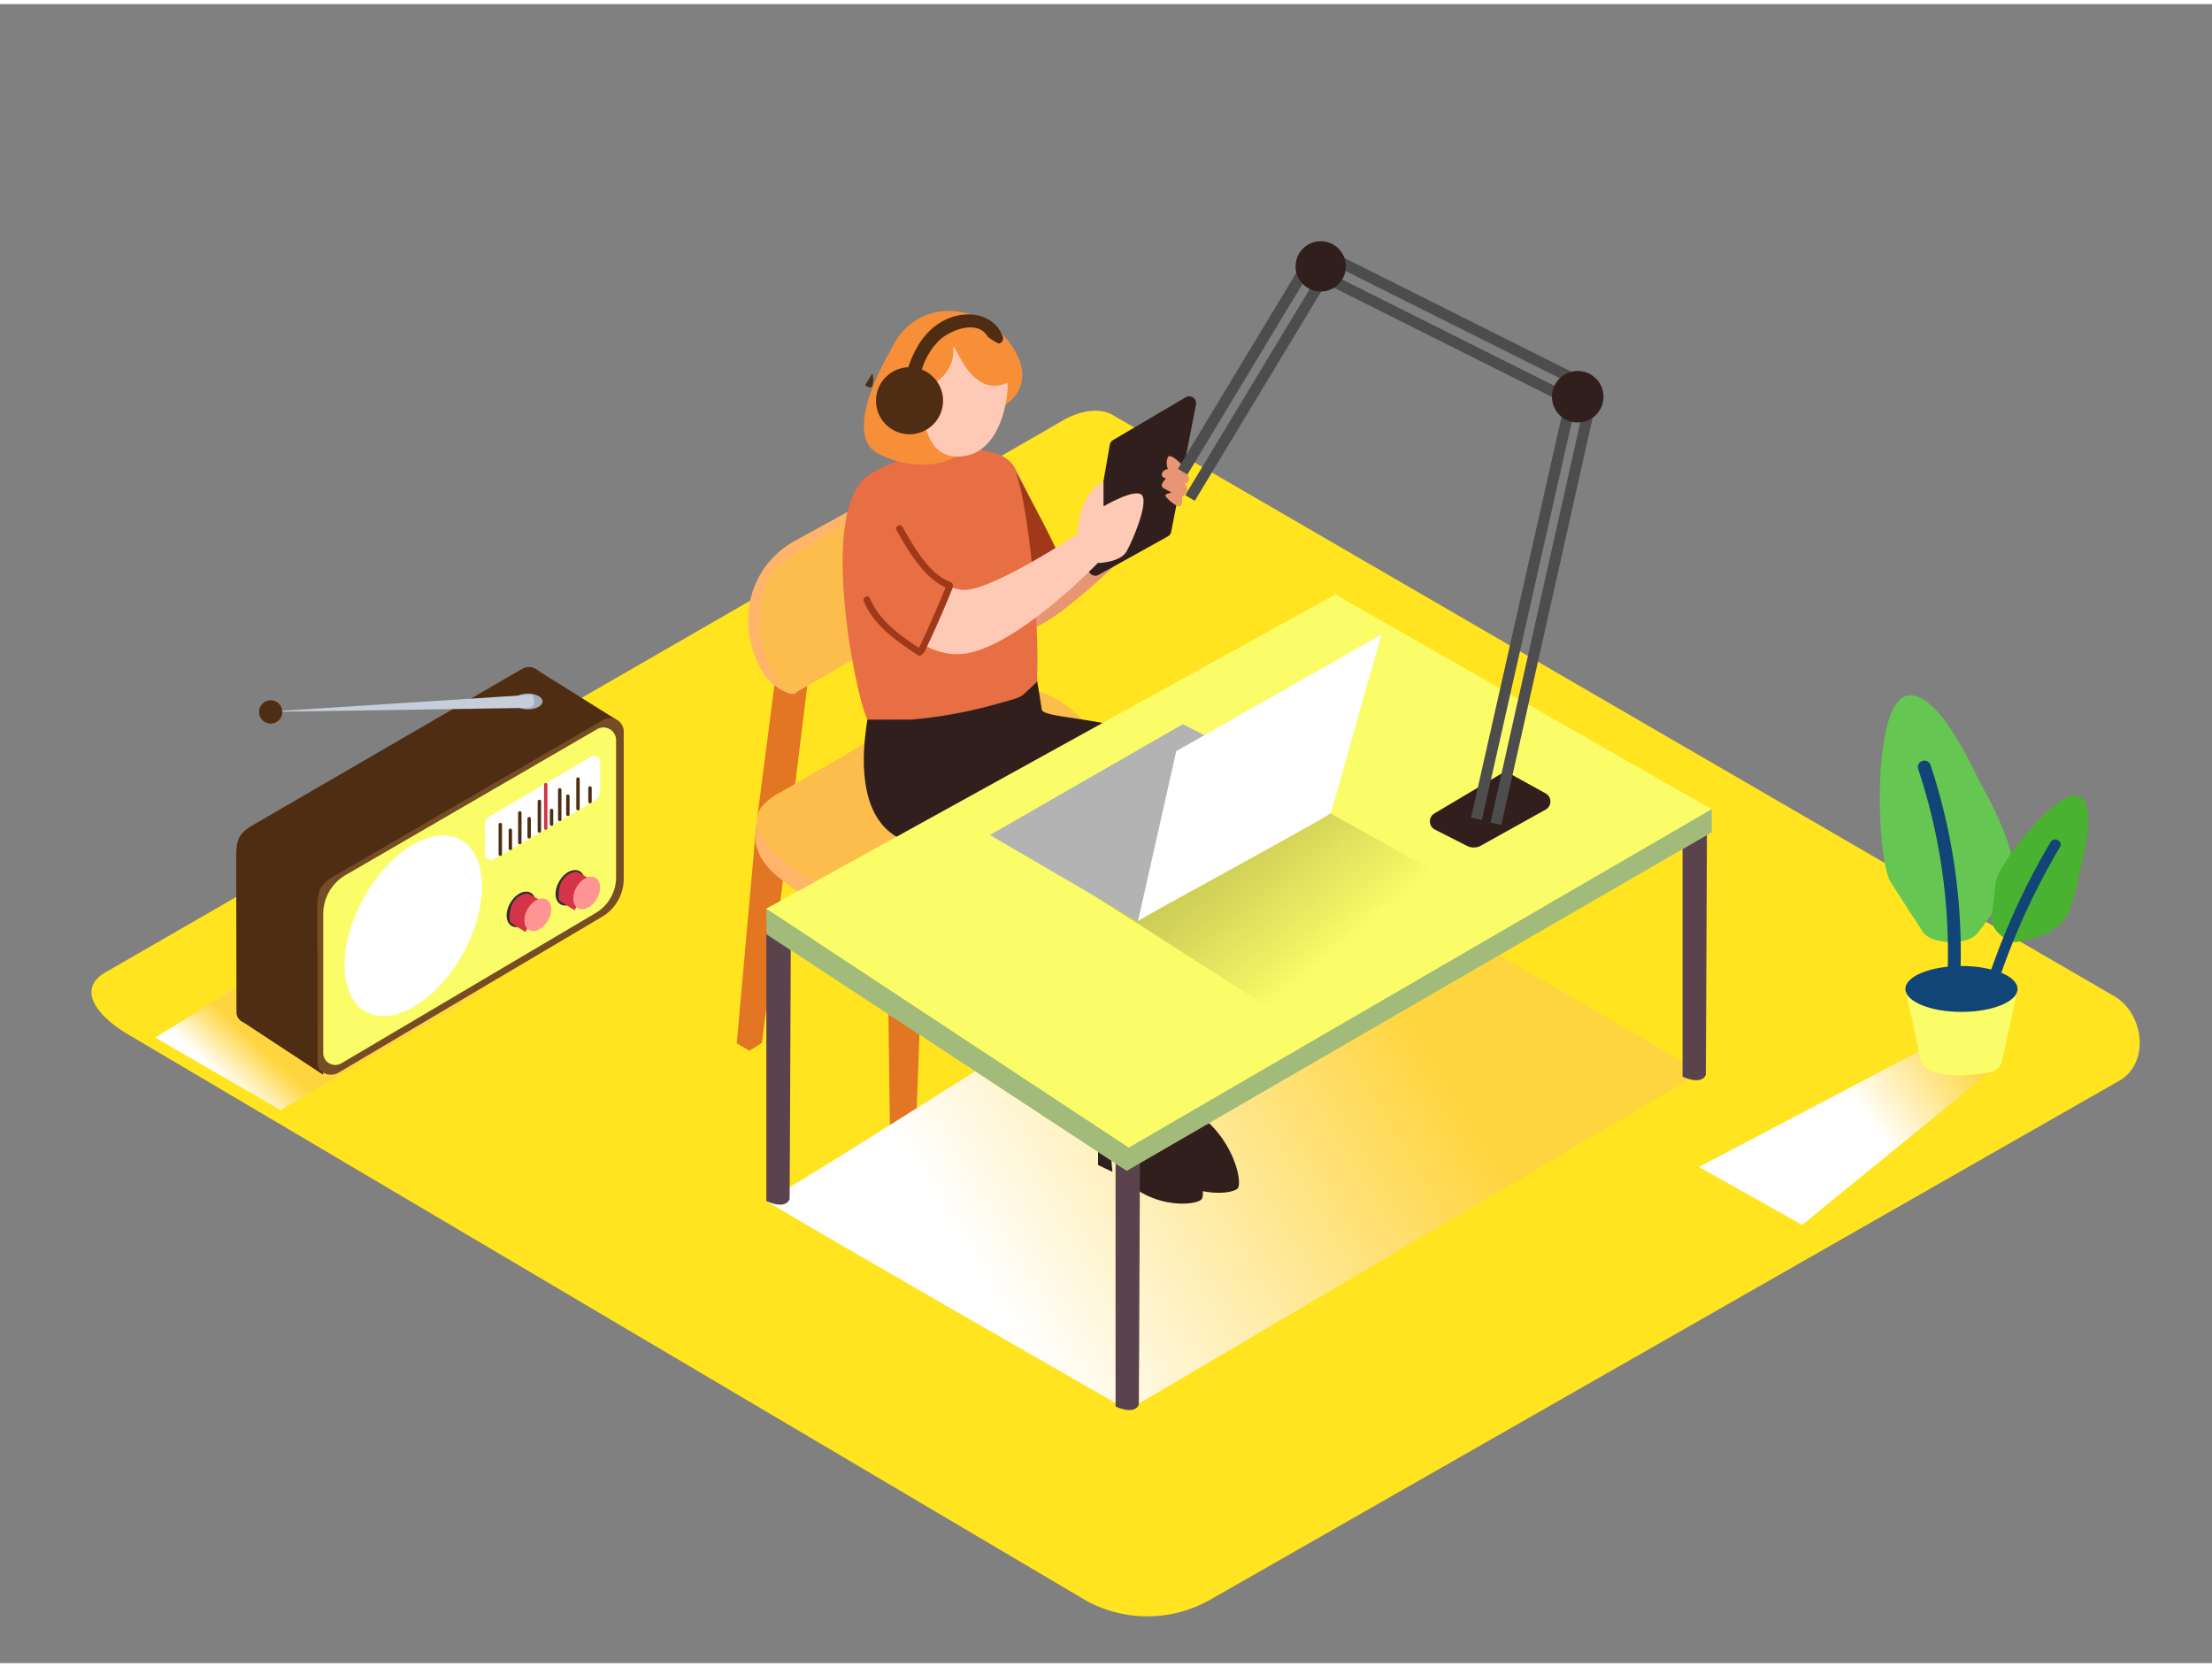 <svg xmlns="http://www.w3.org/2000/svg" xmlns:xlink="http://www.w3.org/1999/xlink" viewBox="0 0 400 300" width="406" height="306" class="illustration styles_illustrationTablet__1DWOa"><rect x="0" y="0" width="400" height="300" fill="#808080" stroke="none"/><defs><linearGradient id="linear-gradient" x1="49.66" y1="191.05" x2="43.51" y2="197.6" gradientUnits="userSpaceOnUse"><stop offset="0" stop-color="#ffd53f"></stop><stop offset="1" stop-color="#fff"></stop></linearGradient><linearGradient id="linear-gradient-2" x1="355.1" y1="187.19" x2="336.84" y2="200.61" xlink:href="#linear-gradient"></linearGradient><linearGradient id="linear-gradient-3" x1="255.09" y1="184.19" x2="177.13" y2="230.77" xlink:href="#linear-gradient"></linearGradient><linearGradient id="linear-gradient-4" x1="280.09" y1="170.95" x2="307.76" y2="137.87" gradientTransform="matrix(-1, 0, 0, 1, 522.35, 0)" gradientUnits="userSpaceOnUse"><stop offset="0" stop-opacity="0"></stop><stop offset="0.99" stop-color="#1a1a1a"></stop></linearGradient></defs><title>PP</title><g style="isolation: isolate;"><g id="Layer_2" data-name="Layer 2"><path d="M196.24,288.6,23.74,186.65c-5.49-3.08-10.2-8.15-4.85-11.46L192,75.41c2.6-1.61,6.54-2.66,9.18-1.13L382.28,179.37c5.49,3.19,6.48,12.1,1,15.29L219,288.44A22.94,22.94,0,0,1,196.24,288.6Z" fill="#ffe41f"></path><path d="M62.75,165.11c-3.08,1.8-29.93,19-34.68,21.75C31.67,189,50.34,199.73,50.74,200l36-21.19C85.87,178.34,66.59,167,62.75,165.11Z" fill="url(#linear-gradient)" style="mix-blend-mode: multiply;"></path><path d="M353.31,183.58l-2.63,3.86-43.46,22.84,18.67,10.47,33.89-27.62C357.28,188.55,357.17,187.16,353.31,183.58Z" fill="url(#linear-gradient-2)" style="mix-blend-mode: multiply;"></path><path d="M344.56,178.09l2.71,12.63a2.84,2.84,0,0,0,1.52,2c1.57.77,4.82,1.58,11,.46a2.86,2.86,0,0,0,2.29-2.2l2.78-12.84" fill="#fafc68"></path><ellipse cx="354.7" cy="178.09" rx="10.14" ry="4.15" fill="#124577"></ellipse><path d="M348.81,168.74a3.25,3.25,0,0,1-1.18-1.09l-5.71-8.83c-2.65-4.09-3.61-33.43,3.32-33.81,5.5-.29,11.16,12.57,13.13,16.33a61.1,61.1,0,0,1,5,11.11c1.66,5.79-2.1,10.85-5.67,15.44C356,170.1,351.1,170,348.81,168.74Z" fill="#66c652"></path><path d="M352.21,174.53q1.15.81,2.26,1.68a107.77,107.77,0,0,0-5.36-38.59,1.17,1.17,0,0,0-2.24.7A105.51,105.51,0,0,1,352.21,174.53Z" fill="#124577"></path><path d="M360.27,166.37a2.08,2.08,0,0,1-.14-1l.78-6.67c.36-3.09,11.82-17.91,15.38-15.28,2.83,2.09.38,10.72-.18,13.37a39,39,0,0,1-2.07,7.48c-1.54,3.52-5.45,4.48-9.07,5.29C363.23,169.95,360.88,167.93,360.27,166.37Z" fill="#49b230"></path><path d="M370.81,151.53a128.77,128.77,0,0,0-12.16,27.38,14.92,14.92,0,0,1,1.67,1.07,127,127,0,0,1,12.18-27.54C373.13,151.38,371.44,150.47,370.81,151.53Z" fill="#124577"></path><path d="M157.75,66.81a3.68,3.68,0,0,1,.08,1.86c-.18,1.3-1.39.22-1.39.22" fill="#4f2d12"></path><path d="M98.11,122.36V149a8,8,0,0,1-4,6.92L46.55,184c-1.56.92-3.79.09-3.79-1.72l-.05-27.7c0-3.12.23-4.5,2.92-6.06l48.79-28.31A2.46,2.46,0,0,1,98.11,122.36Z" fill="#4f2d12"></path><polyline points="111.41 129.36 97.26 120.51 48.81 158.09 44.14 184.21 58.42 193.6 58.06 173.35" fill="#4f2d12"></polyline><path d="M112.79,131.56v26.61a8,8,0,0,1-4,6.92L61.23,193.22c-1.56.92-3.79.09-3.79-1.72l-.05-27.7c0-3.12.23-4.5,2.92-6.06l48.79-28.31A2.46,2.46,0,0,1,112.79,131.56Z" fill="#754c24"></path><path d="M111.41,133.08v24.81a7.5,7.5,0,0,1-3.68,6.46l-46,27.19a2.18,2.18,0,0,1-3.28-1.87V164.55a8.16,8.16,0,0,1,4.06-7.06L108,131.1A2.29,2.29,0,0,1,111.41,133.08Z" fill="#fafc68"></path><ellipse cx="74.74" cy="166.66" rx="17.75" ry="10.29" transform="translate(-107.32 151.94) rotate(-61.22)" fill="#fff"></ellipse><ellipse cx="94.25" cy="163.71" rx="3.46" ry="2.3" transform="translate(-94.65 163.47) rotate(-60)" fill="#2d2f33"></ellipse><path d="M98.17,162.32l-2.47-1.38a.82.82,0,0,0-.54-.09c-.86.15-3.17.9-3,4.74a.81.81,0,0,0,.38.65L95,167.8" fill="#d53446"></path><ellipse cx="96.59" cy="165.06" rx="3.16" ry="2.11" transform="matrix(0.5, -0.87, 0.87, 0.5, -94.65, 166.18)" fill="#ff9494"></ellipse><ellipse cx="103.1" cy="159.8" rx="3.46" ry="2.3" transform="translate(-86.84 169.19) rotate(-60)" fill="#2d2f33"></ellipse><path d="M107,158.41,104.56,157a.82.82,0,0,0-.54-.09c-.86.15-3.17.9-3,4.74a.81.81,0,0,0,.38.65l2.5,1.57" fill="#d53446"></path><ellipse cx="105.45" cy="161.15" rx="3.16" ry="2.11" transform="matrix(0.5, -0.87, 0.87, 0.5, -86.84, 171.9)" fill="#ff9494"></ellipse><path d="M108.53,137v5.29a2.05,2.05,0,0,1-1,1.77L89.32,154.63a1.09,1.09,0,0,1-1.63-.94v-5.4a1.61,1.61,0,0,1,.79-1.39l18.41-10.82A1.09,1.09,0,0,1,108.53,137Z" fill="#fff"></path><path d="M107,141.75v2.46a.31.31,0,0,1-.62,0v-2.46A.31.31,0,0,1,107,141.75Z" fill="#4f2d12"></path><path d="M104.83,140.14v5.35a.31.31,0,0,1-.62,0v-5.35A.31.31,0,0,1,104.83,140.14Z" fill="#4f2d12"></path><path d="M103,143.23v3.27a.31.31,0,0,1-.62,0v-3.27A.31.31,0,0,1,103,143.23Z" fill="#4f2d12"></path><path d="M100.05,145.82v2.46a.31.31,0,0,1-.62,0v-2.46A.31.31,0,0,1,100.05,145.82Z" fill="#4f2d12"></path><path d="M97.85,144.18v5.35a.31.31,0,0,1-.62,0v-5.35A.31.31,0,0,1,97.85,144.18Z" fill="#4f2d12"></path><path d="M96,147.3v3.27a.31.31,0,0,1-.62,0V147.3A.31.31,0,0,1,96,147.3Z" fill="#4f2d12"></path><path d="M101.53,142.09v5.35a.31.31,0,0,1-.62,0v-5.35A.31.31,0,0,1,101.53,142.09Z" fill="#4f2d12"></path><path d="M94.31,146.26v5.35a.31.31,0,0,1-.62,0v-5.35A.31.31,0,0,1,94.31,146.26Z" fill="#4f2d12"></path><path d="M90.78,148.37v5.35a.31.31,0,0,1-.62,0v-5.35A.31.31,0,0,1,90.78,148.37Z" fill="#4f2d12"></path><path d="M92.6,149.41v3.27a.31.31,0,0,1-.62,0v-3.27A.31.31,0,0,1,92.6,149.41Z" fill="#4f2d12"></path><path d="M99,141.15V149a.31.31,0,0,1-.62,0v-7.85A.31.31,0,0,1,99,141.15Z" fill="#d53446"></path><ellipse cx="95.47" cy="126.1" rx="2.64" ry="1.43" fill="#a2abba"></ellipse><path d="M95.35,127.27,47.94,128l48.29-3.12S97.48,127.23,95.35,127.27Z" fill="#c7cedb"></path><circle cx="48.95" cy="128" r="2.11" fill="#4f2d12"></circle><polyline points="193.79 158.8 165.74 173.56 164.91 180.5 194.59 163.74" fill="#e27623"></polyline><path d="M194.94,147.48l11.55,41.68-2.12,1.22a13.17,13.17,0,0,1-1.58-1c-.62-.48-15-43.8-15-43.8" fill="#e27623"></path><polyline points="168.28 139.36 160.39 163.97 161.07 213.2 162.84 214.36 165.28 212.84 167.1 163.94 174.22 139.36" fill="#e27623"></polyline><path d="M199.25,136.41s.87,5.45-1,8.48-6.85-4.51-6.85-4.51" fill="#ffb469"></path><polyline points="173.11 106.66 174.22 126.59 168.99 129.3 168.02 107.93" fill="#ca6b00"></polyline><polyline points="140.28 121.33 136.78 148.28 133.23 187.92 135.51 189.27 137.77 187.85 142.83 148.9 146.22 121.33" fill="#e27623"></polyline><path d="M143.83,124.69c-1.47.45-4.63-1.87-5.58-3.36-5.18-8.14-3.69-19.2,5.64-24.36,4.13-2.28,8.39-4.56,12.5-6.9,3.65-2.09,7.52-3.86,11.05-6.13a8.1,8.1,0,0,1,1.47-.8,5,5,0,0,1,5.31,1.81" fill="#ffb469"></path><path d="M143.45,124.35c-2.49-.09-3.93-3.39-4.66-5.34-2-5.34-2.42-15.51,3.67-18.56a.73.73,0,0,0,.43-.58l11.69-6.75,9-5.22c1.58-.91,3.08-2,4.66-2.87s3.14-2,4.87-.94c1.91,1.15,2.18,3.31,2.47,5.33a32.31,32.31,0,0,1-.72,14c-1,3-3.35,5.1-6,6.65l-8.4,4.86-15.57,9a3.32,3.32,0,0,1-.8.37A2.32,2.32,0,0,1,143.45,124.35Z" fill="#fcbd4c"></path><path d="M141.75,145.93l-.47.27a11.69,11.69,0,0,0-3.48,2.63c-2.36,3-.08,6.35,2.26,8.43,6.33,5.63,15.93,10.24,24.52,8.16,7.47-1.81,14.45-5.31,21-9.25,5.37-3.23,12.09-7.13,13.49-13.8a9.64,9.64,0,0,0-2.55-8.3c-13.48-15.62-32.45-1-45.78,6.69Z" fill="#ffb469"></path><path d="M137.07,146.54c-.11.1-.71,4.42-.28,5.71a16.1,16.1,0,0,0,3.87,5.54c1.57,1.26.63-7.55.63-7.55" fill="#ffb469"></path><path d="M141.75,142.17l-.47.27a11.69,11.69,0,0,0-3.48,2.63c-2.36,3-.08,6.35,2.26,8.43,6.33,5.63,15.93,10.24,24.52,8.16,7.47-1.81,14.45-5.31,21-9.25,5.37-3.23,12.09-7.13,13.49-13.8a9.64,9.64,0,0,0-2.55-8.3c-13.48-15.62-32.45-1-45.78,6.69Z" fill="#fcbd4c"></path><path d="M238.58,153.71c-8.89,5.19-86.33,54.93-100,62.74,10.36,6.29,64.2,37.11,65.37,37.8l103.7-61.1C305.25,191.89,249.66,159.19,238.58,153.71Z" fill="url(#linear-gradient-3)" style="mix-blend-mode: multiply;"></path><path d="M177.2,98.85s2.84,13.67,8,14.27,24.11-19.23,24.11-19.23l1.12-4.44L190,99.63c-1.34-6.55-6.59-16.06-6.59-16.06s-2.74-3-7.85-1.91S172,91.17,172,91.17" fill="#e89574"></path><path d="M182.78,82.87s8.12,14.77,8.72,17-2.25,2-2.25,2l-4.37,1.47" fill="#a0391a"></path><path d="M185.39,109.48s2.7,15.92,3,18.1,22.43,1.06,26.64,10.89,1.25,49.44,1.25,49.44-4.79,2.82-8.71,1.62-3.29-43.66-3.29-43.66L179,132.41l-2.64-18.11Z" fill="#311f1d"></path><path d="M159.87,117.72c-.75,1.92-9.16,26.22,2.36,32.92s31.93,0,31.93,0-3.12,23.68,7,38.47c0,0,4.74,1.39,8.13-.08L209,148.46s-.5-10.18-8.28-12.49-18.85-5.49-18.85-5.49-1.47-17.39-2.55-17.33S159.87,117.72,159.87,117.72Z" fill="#311f1d"></path><path d="M218.73,202.43c4.8,4.68,5.88,10.81,5.09,11.72s-5.87,1.57-10.67-1.07S209.28,203,208,201.59s-.33,7.63-.33,7.63L205.1,208V194.84c0-3.38,2.6-7.69,2.6-7.69l8.13-.08,2.89,15.36" fill="#311f1d"></path><path d="M210.83,190.68l-1.14.09a40,40,0,0,0,2.38,9c1.86,3.87,6.66,2.66,6.66,2.66l-2.42-12.86A17.94,17.94,0,0,1,210.83,190.68Z" fill="#f5a580"></path><path d="M212.2,204.39c4.8,4.68,5.88,10.81,5.09,11.72s-5.87,1.57-10.67-1.07-3.87-10.07-5.13-11.5-.33,7.63-.33,7.63l-2.6-1.24V196.8c0-3.38,2.6-7.69,2.6-7.69l8.13-.08,2.89,15.36" fill="#311f1d"></path><path d="M202.75,190.13c.35,2.48,1.33,8.56,2.79,11.6,1.86,3.87,6.66,2.66,6.66,2.66l-2.57-13.62A16.87,16.87,0,0,1,202.75,190.13Z" fill="#f5a580"></path><path d="M164.72,129.39a83.21,83.21,0,0,0,15.06-2.7c5.67-1.66,4.12-.77,7.71-4.11.66-11-1.89-36.74-4.72-39.72-4.2-4.42-19-2.14-25.67,2.3-9.82,6.5-1.49,43.62-.13,44.23C157,129.41,164.67,129.37,164.72,129.39Z" fill="#e86e43"></path><path d="M201.29,78.83l13.12-7.73a1.25,1.25,0,0,1,1.86,1.32l-4.48,23a1.25,1.25,0,0,1-.62.85l-12.5,6.94a1.25,1.25,0,0,1-1.84-1.31l3.86-22.23A1.25,1.25,0,0,1,201.29,78.83Z" fill="#311f1d"></path><path d="M214.08,83.68s-2.32-2.62-2.88-1.77a2.65,2.65,0,0,0,0,2.15s-1,.18-1.1.9.76.78.76.78-.89.94-.77,1.42,1.84,1.07,1.67,1.19-1.38.18-.9.77,2.15,2.05,2.62,1.62.24-1.56.24-1.56.89-.83,1-1.31a2.26,2.26,0,0,0-.48-1.19s.59-.15.71-.4S215.09,85.44,214.08,83.68Z" fill="#e89574"></path><path d="M181.81,72.48c.06-.27,3-1.55,3.06-5.46s-4.79-11-12.48-11.51-12.55,6.34-11.71,11.09,2.11,10.46,9.51,10.14" fill="#f78f38"></path><path d="M161.41,62s-9.75,15.62-2.55,19.32,14,1.48,15.7-.85S166.78,62.4,161.41,62Z" fill="#f78f38"></path><path d="M182.12,68.51c.39-.17-.13,11.91-7.57,13.19S167,73.89,167,73.89s-2.64-2.21-1.8-4,2.75-.53,2.75-.53,4.61-2.5,4.42-6.58S174.73,71.67,182.12,68.51Z" fill="#fecab5"></path><path d="M160.59,97.28s8.79,9,14.16,8.64,20.09-10.07,20.09-10.07.12-7.31,4.71-9.56v4.53s5.94-3.5,7-1.95-1.67,8-2.81,10.07-5.23,2.13-5.23,2.13S183.23,117,173.64,117.54s-17.43-12.44-17.43-12.44Z" fill="#fecab5"></path><path d="M163.49,93.89l9.24,8s-6,16.69-8.33,16.69-8.19-9.7-8.19-9.7-1.18-4.34,0-7.86S163.49,93.89,163.49,93.89Z" fill="#e86e43"></path><path d="M171.92,104.51c-4-1.43-6.72-6.54-8.75-10a.62.62,0,0,0-1.07.62c2.1,3.61,4.84,8.54,8.89,10.35q-2.24,5.54-4.81,10.93c-3.6-2.36-7.13-4.89-8.9-9-.32-.73-1.38-.1-1.07.62,1.92,4.43,5.87,7.15,9.78,9.7a.56.56,0,0,0,.84-.29.52.52,0,0,0,.35-.3q2.73-5.72,5.1-11.6a.57.57,0,0,0,0-.26A.63.63,0,0,0,171.92,104.51Z" fill="#a0391a"></path><path d="M178.63,60.16a10.79,10.79,0,0,0,2,1.25,1,1,0,0,0,.67-1.39c-1.52-3.85-5.95-4.66-9.57-3.27-3.95,1.52-6.21,5.07-7.48,8.92a6.06,6.06,0,1,0,2.45.42,12.48,12.48,0,0,1,3.12-5.26C171.71,59,176.79,56.92,178.63,60.16Z" fill="#4f2d12"></path><path d="M308.68,147c-.09,24.52-.21,46.59-.21,46.59s-.52,2-4.21.36V145.58C305.72,146.07,307.2,146.55,308.68,147Z" fill="#5b434d"></path><path d="M206.15,206.65c-.09,24.52-.21,46.59-.21,46.59s-.52,2-4.21.36V205.22C203.2,205.71,204.67,206.18,206.15,206.65Z" fill="#5b434d"></path><path d="M143,169.5c-.09,24.52-.21,46.59-.21,46.59s-.52,2-4.21.36V168.06C140,168.56,141.52,169,143,169.5Z" fill="#5b434d"></path><polyline points="309.54 145.58 309.54 149.75 203.74 210.97 138.67 168.24 138.57 163.57" fill="#fafc68"></polyline><polyline points="309.54 145.58 309.54 149.75 203.74 210.97 138.67 168.24 138.57 163.57" fill="#06489e" opacity="0.36"></polyline><polygon points="309.54 145.58 241.47 106.75 138.57 163.57 204.11 206.78 309.54 145.58" fill="#fafc68"></polygon><path d="M259.38,146.36l12.05-7.17a1.67,1.67,0,0,1,1.66,0l6.41,3.54a1.67,1.67,0,0,1,0,2.93l-11.75,6.54a2.67,2.67,0,0,1-2.51,0l-5.77-2.93A1.67,1.67,0,0,1,259.38,146.36Z" fill="#311f1d"></path><polyline points="270.51 148.22 288.15 69.59 238.05 44.5 213.86 84.56" fill="none" stroke="#4d4d4d" stroke-miterlimit="10" stroke-width="2"></polyline><polyline points="266.99 147.32 284.08 71.64 239.38 49.26 215.19 89.31" fill="none" stroke="#4d4d4d" stroke-miterlimit="10" stroke-width="2"></polyline><circle cx="285.3" cy="71" r="4.66" fill="#311f1d"></circle><circle cx="238.83" cy="47.43" r="4.55" fill="#311f1d"></circle><path d="M236.13,143.86l36.76,20.48c-6.15,3.88-30.86,17.18-36.8,21.36l-38-24.31,6.26-15.21Z" opacity="0.32" fill="url(#linear-gradient-4)"></path><polyline points="205.77 165.86 179.01 150.26 213.89 130.21 241.24 144.29" fill="#b3b3b3"></polyline><path d="M212.7,135.09s-7,31.15-6.93,30.77,34.67-19,34.9-19.62S249.81,114,249.81,114Z" fill="#fff"></path></g></g></svg>